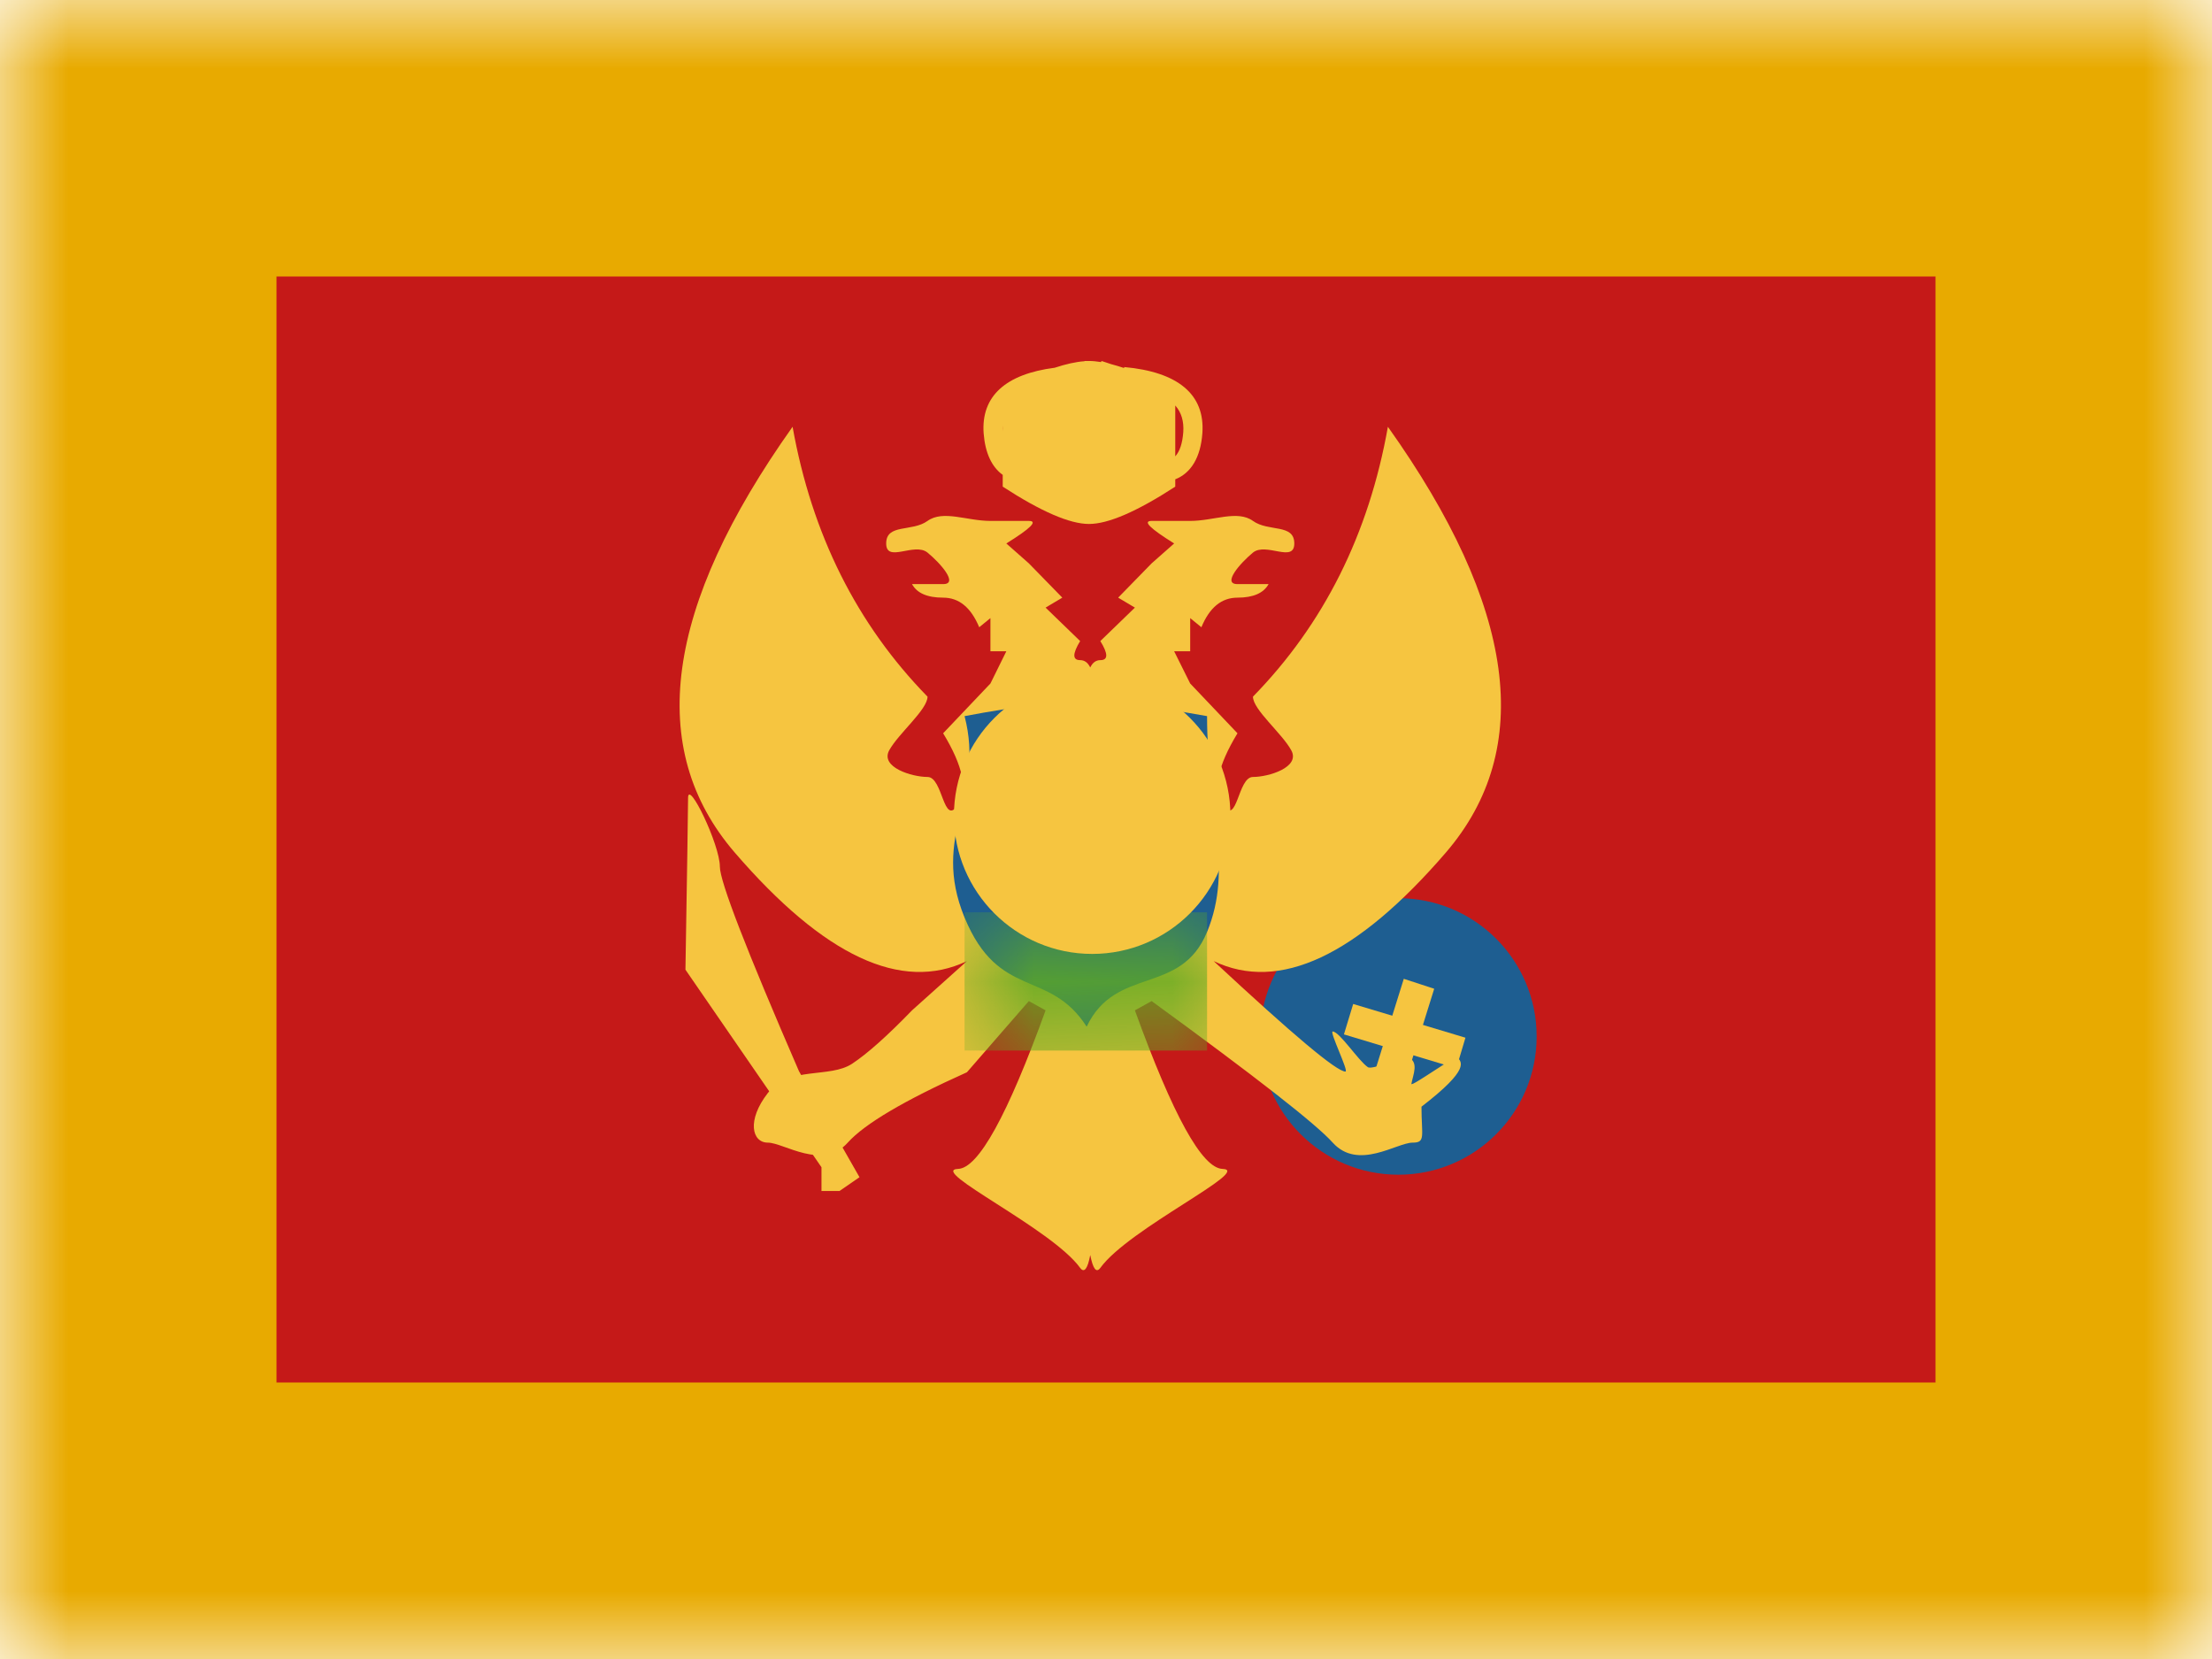 <svg xmlns="http://www.w3.org/2000/svg" xmlns:xlink="http://www.w3.org/1999/xlink" width="16" height="12" viewBox="0 0 16 12">
  <defs>
    <rect id="a" width="16" height="12"/>
    <polygon id="c" points="2 2 14 2 14 10 2 10"/>
    <path id="e" d="M0.092,0.142 C0.472,0.07 0.764,0.035 0.969,0.035 C1.154,0.035 1.446,0.07 1.846,0.142 C1.846,0.822 2.038,1.238 1.846,1.703 C1.655,2.167 1.187,1.944 0.975,2.388 C0.705,1.967 0.34,2.199 0.092,1.599 C-0.155,0.998 0.243,0.722 0.092,0.142 Z"/>
  </defs>
  <g fill="none" fill-rule="evenodd">
    <mask id="b" fill="white">
      <use xlink:href="#a"/>
    </mask>
    <g mask="url(#b)">
      <polygon fill="#E8AA00" points="0 0 16 0 16 12 0 12"/>
      <mask id="d" fill="white">
        <use xlink:href="#c"/>
      </mask>
      <use fill="#C51918" xlink:href="#c"/>
      <g mask="url(#d)">
        <g transform="translate(4.9 2.2)">
          <ellipse cx="5.215" cy="5.297" fill="#1E5E91" rx="1" ry="1"/>
          <path fill="#F6C540" d="M2.986,2.628 C3.003,2.593 3.027,2.575 3.059,2.575 C3.116,2.575 3.116,2.529 3.059,2.437 L3.309,2.195 L3.188,2.123 L3.43,1.875 L3.593,1.731 C3.418,1.622 3.363,1.568 3.43,1.568 C3.531,1.568 3.539,1.568 3.709,1.568 C3.879,1.568 4.051,1.487 4.163,1.568 C4.276,1.649 4.462,1.586 4.462,1.731 C4.462,1.875 4.258,1.72 4.163,1.797 C4.069,1.875 3.938,2.025 4.051,2.025 C4.126,2.025 4.201,2.025 4.276,2.025 C4.24,2.09 4.165,2.123 4.051,2.123 C3.936,2.123 3.849,2.194 3.79,2.337 L3.709,2.271 L3.709,2.511 L3.593,2.511 L3.709,2.744 L4.051,3.104 C3.907,3.341 3.871,3.514 3.943,3.621 C4.051,3.783 4.051,3.42 4.163,3.42 C4.276,3.42 4.508,3.35 4.44,3.227 C4.373,3.104 4.163,2.933 4.163,2.839 C4.675,2.315 5.001,1.664 5.139,0.887 C6.065,2.189 6.204,3.215 5.559,3.966 C4.913,4.716 4.353,4.978 3.879,4.752 C4.451,5.284 4.768,5.551 4.832,5.551 C4.858,5.551 4.714,5.26 4.74,5.261 C4.79,5.263 4.926,5.473 4.994,5.519 C5.03,5.543 5.259,5.432 5.289,5.448 C5.364,5.486 5.321,5.572 5.309,5.64 C5.305,5.666 5.629,5.431 5.643,5.448 C5.669,5.482 5.741,5.529 5.382,5.805 C5.382,6.017 5.414,6.065 5.318,6.065 C5.203,6.065 4.924,6.269 4.74,6.065 C4.618,5.929 4.181,5.588 3.43,5.041 L3.309,5.108 C3.584,5.868 3.795,6.25 3.943,6.255 C4.163,6.263 3.265,6.686 3.059,6.971 C3.03,7.01 3.006,6.979 2.986,6.878 C2.967,6.979 2.942,7.01 2.913,6.971 C2.707,6.686 1.809,6.263 2.03,6.255 C2.177,6.25 2.388,5.868 2.663,5.108 L2.542,5.041 L2.094,5.556 C1.642,5.759 1.354,5.929 1.232,6.065 C1.049,6.269 0.769,6.065 0.654,6.065 C0.539,6.065 0.5,5.904 0.654,5.706 C0.808,5.508 1.101,5.602 1.264,5.494 C1.373,5.422 1.517,5.294 1.697,5.108 L2.094,4.752 C1.62,4.978 1.06,4.716 0.414,3.966 C-0.232,3.215 -0.092,2.189 0.833,0.887 C0.972,1.664 1.297,2.315 1.809,2.839 C1.809,2.933 1.6,3.104 1.532,3.227 C1.465,3.35 1.697,3.42 1.809,3.42 C1.922,3.42 1.922,3.783 2.03,3.621 C2.102,3.514 2.066,3.341 1.922,3.104 L2.264,2.744 L2.379,2.511 L2.264,2.511 L2.264,2.271 L2.183,2.337 C2.123,2.194 2.037,2.123 1.922,2.123 C1.807,2.123 1.732,2.09 1.697,2.025 C1.772,2.025 1.847,2.025 1.922,2.025 C2.035,2.025 1.904,1.875 1.809,1.797 C1.714,1.72 1.51,1.875 1.51,1.731 C1.51,1.586 1.697,1.649 1.809,1.568 C1.922,1.487 2.094,1.568 2.264,1.568 C2.434,1.568 2.442,1.568 2.542,1.568 C2.609,1.568 2.555,1.622 2.379,1.731 L2.542,1.875 L2.784,2.123 L2.663,2.195 L2.913,2.437 C2.857,2.529 2.857,2.575 2.913,2.575 C2.945,2.575 2.969,2.593 2.986,2.628 Z"/>
          <path fill="#F6C540" d="M1.317,6.315 L0.879,5.548 C0.498,4.669 0.307,4.176 0.307,4.069 C0.307,3.909 0.077,3.434 0.077,3.572 C0.077,3.664 0.07,4.078 0.058,4.814 L1.042,6.243 L1.042,6.415 L1.172,6.415 L1.317,6.315 Z"/>
          <polygon fill="#F6C540" fill-rule="nonzero" points="4.821 5.282 4.888 5.062 5.7 5.306 5.634 5.527"/>
          <polygon fill="#F6C540" fill-rule="nonzero" points="5.254 4.88 5.474 4.952 5.259 5.641 5.039 5.569"/>
          <path fill="#F6C540" fill-rule="nonzero" d="M3.065,0.419 L3.067,0.411 C3.091,0.419 3.115,0.426 3.137,0.434 C3.167,0.442 3.198,0.451 3.231,0.462 L3.232,0.455 C3.618,0.49 3.818,0.651 3.797,0.935 C3.784,1.109 3.715,1.222 3.601,1.267 L3.601,1.32 C3.324,1.5 3.116,1.59 2.977,1.59 C2.838,1.59 2.63,1.5 2.353,1.32 L2.353,1.235 C2.274,1.178 2.226,1.077 2.215,0.935 C2.195,0.664 2.377,0.505 2.729,0.46 C2.811,0.433 2.883,0.417 2.943,0.413 C2.944,0.412 2.946,0.412 2.947,0.411 C2.958,0.412 2.967,0.411 2.977,0.411 C3.004,0.411 3.033,0.414 3.065,0.419 Z M3.601,1.101 C3.634,1.064 3.653,1.006 3.659,0.925 C3.664,0.848 3.646,0.784 3.601,0.733 L3.601,1.101 Z M2.353,0.878 C2.352,0.891 2.352,0.905 2.353,0.919 L2.353,0.878 Z"/>
          <g transform="translate(1.985 2.838)">
            <mask id="f" fill="white">
              <use xlink:href="#e"/>
            </mask>
            <use fill="#1E5E91" xlink:href="#e"/>
            <rect width="1.754" height="1" x=".092" y="1.561" fill="#5EAA22" mask="url(#f)"/>
          </g>
        </g>
      </g>
    </g>
    <circle cx="7.9" cy="5.9" r="1" fill="#F6C540"/>
  </g>
</svg>
